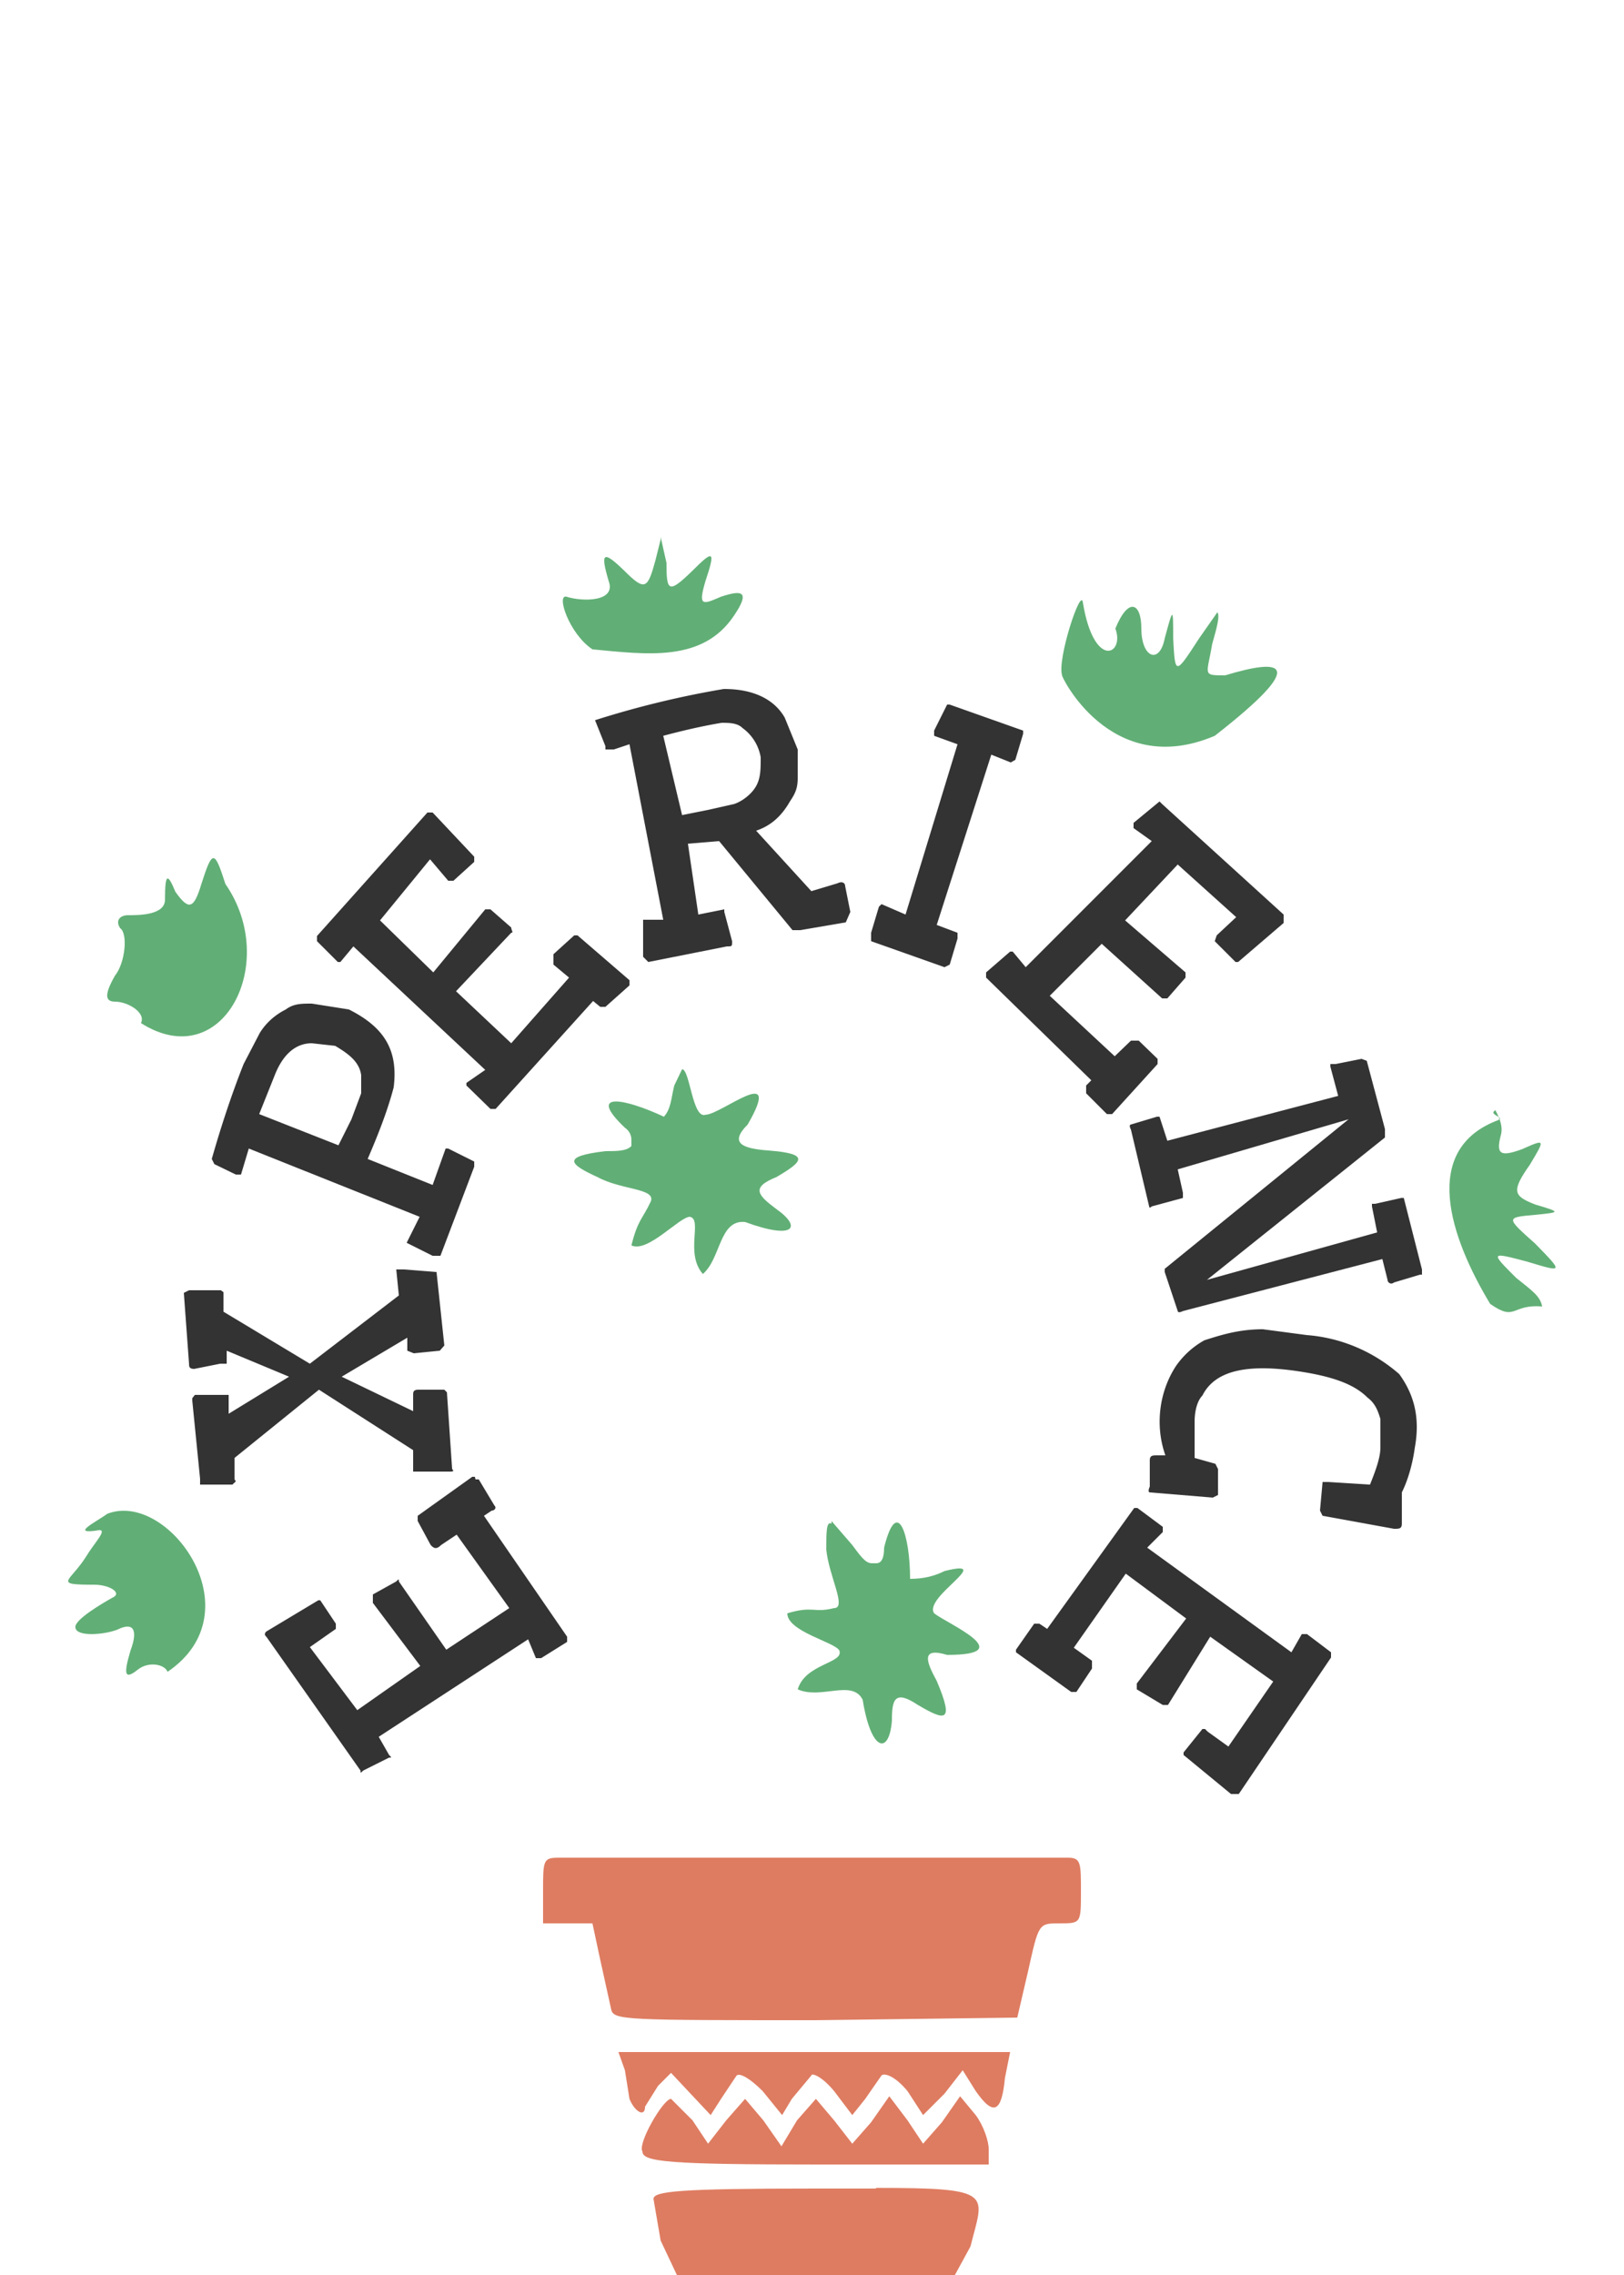 <svg xmlns="http://www.w3.org/2000/svg" id="svg51" width="250" height="350" version="1.1" viewBox="0 0 250 350">
  <g id="cacti_experience">
	<path id="path33" fill="#de7c61" d="M87.2 285.8H86c-2.4 0-2.4.4-2.4 5.2v4.9h7.6l1.2 5.6 1.7 7.7c.4 1.6 2.4 1.6 31.5 1.6l31-.4 1.7-7.3c1.6-7.2 1.6-7.2 4.8-7.2 3.3 0 3.3 0 3.3-4.9 0-4.4 0-5.2-2-5.2h-.8zm8 29.9l1 2.8.7 4.4c.8 2 2.4 2.9 2.4 1.2l2-3.2 2-2 3 3.2 3.1 3.3 1.6-2.5 2.4-3.6c.5-.4 2 .4 4 2.4l3 3.7 1.5-2.5 3-3.6c0-.4 1.5 0 3.5 2.4l2.8 3.7 2-2.5 2.5-3.6c.4-.4 2 0 4 2.4l2.4 3.7 3.3-3.3 2.8-3.6 2 3.2c2.8 4 4 3.2 4.5-2l.8-4h-30zm52.6 6.8l-2.8 4-2.9 3.3-2.4-3.6-2.8-3.7-2.8 4-2.9 3.3-2.8-3.6-2.8-3.3-2.9 3.3-2.4 4-2.8-4-2.8-3.3-2.9 3.3-2.8 3.6-2.4-3.6-3.3-3.3c-1.2 0-5.2 6.9-4.4 8.1 0 1.6 4 2 27 2h26.3v-2.4c0-1.2-.8-3.6-2-5.2zm-13 14.2h-9.2c-21 0-25 .4-25 1.6l1.1 6.4 2.5 5.3H147l2.4-4.4c2-8.1 4-9-14.5-9z"/>
	<path id="path35" fill="#61af76" d="M101.7 83l-.8 3.2c-1.2 4.4-1.6 4.8-4.8 1.6-3.3-3.2-3.7-2.8-2.4 1.6 1.2 3.2-4 3.2-6.5 2.4-1.6-.4.4 5.7 4 8.1 8.5.8 17 2 21.8-5.2 2.5-3.7 1.3-4-2-2.9-2.8 1.2-3.6 1.6-2.4-2.4 1.6-4.8 1.2-4.8-2-1.6-3.7 3.6-4 3.2-4-1.2l-.9-4zm85.7 11.2l-2.8 4c-3.7 5.7-3.7 5.7-4 0 0-4.8 0-4.8-1.3 0-.8 4.1-3.6 3-3.6-1.5 0-4-2-4.9-4 0 1.5 4-3.3 6.4-5-4-.3-2.5-4 8.8-3.2 11.2-.4-.4 7.3 16.2 23.5 9.3 14.5-11.3 10.5-12 1.6-9.3-3.6 0-2.8 0-2-4.8.8-2.8 1.2-4.4.8-4.9zM34.7 136c-1.7-5.3-2-5.3-3.7 0-1.2 4-2 4-4 1.2-1.2-2.9-1.6-2.9-1.6 1.2 0 2.4-4 2.4-5.7 2.4-1.2 0-2 .8-1.2 2 1.2.8.8 5.3-.8 7.3-1.6 2.8-1.6 4 0 4 2 0 4.8 1.7 4 3.3 12.6 8 21.4-9.3 13-21.4zm196 36.3c-12.2 4.5-7.4 18.2-1.3 28.3 4 2.8 3.2 0 8 .4-.3-1.6-1.5-2.4-4-4.4-4-4-4-4 1.7-2.5 5.6 1.7 5.6 1.7 1.2-2.8-4.5-4-4.5-4 0-4.4 4-.4 4-.4 0-1.6-3.3-1.3-3.7-2-.8-6.1 2.4-4 2.4-4-1.2-2.4-3.3 1.2-4 .8-3.3-2 .4-1.3 0-2.5-.8-4-1.2.7 1.6 1.1.4 1.5zM16.5 232.9c-1.6 1.2-6 3.3-1.2 2.5 1.2 0-.8 2-2 4-2.5 4-5.3 4.4 1.2 4.4 2.4 0 4.4 1.3 2.8 2-1.6.9-5.7 3.3-5.7 4.5 0 1.6 4.5 1.2 6.5.4 2.4-1.2 3.2 0 2 3.2-1.2 4-.8 4.5 1.2 2.9 1.6-1.2 4-.8 4.5.4 13.7-9.3 0-28-9.3-24.3z"/>
	<path id="path37" fill="#333" d="M111.4 106a145 145 0 00-19.8 4.8l1.6 4v.5h1.3l2.4-.8 5.2 27H99v5.7l.8.8 12.1-2.4c.8 0 .8 0 .8-.8l-1.2-4.5v-.4l-4 .8-1.6-10.9 4.8-.4 11.3 13.7h1.2l7-1.2.7-1.6-.8-4c0-.4-.4-.8-1.2-.4l-4 1.2-8.5-9.3c2.4-.8 4-2.4 5.2-4.5.8-1.2 1.2-2 1.2-3.6v-4.4l-2-4.9c-1.6-2.8-4.8-4.4-9.3-4.4zm34.8 2.4h-.4l-2 4v.8l3.6 1.3-8 26.2-3.7-1.6-.4.4-1.2 4v1.3l11.3 4 .8-.4 1.2-4v-.9l-3.2-1.2 8.4-26.2 3 1.2.7-.4 1.2-4v-.5zm-35.2 2.8c1.2 0 2.5 0 3.3.8a7 7 0 012.8 4.5c0 2.4 0 4-1.6 5.6-.7.7-1.6 1.3-2.5 1.6l-4 .9-4 .8-2.9-12.2c3-.8 6-1.5 9-2zm67.5 12.1l-4 3.3v.8l2.8 2-19.4 19.4-2-2.4h-.4l-3.7 3.2v.8l16.2 15.8-.8.8v1.2l3.2 3.2h.8l7-7.7v-.8l-2.9-2.8h-1.2l-2.5 2.4-10-9.3 8-8 9.3 8.4h.8l2.8-3.2v-.8l-9.3-8 8.1-8.6 9 8.1-3 2.8-.3.9 3.2 3.2h.4l7-6v-1.3l-18.7-17zM66.2 125h-.4l-17 19v.8L52 148h.4l2-2.4 20.3 19-2.9 2v.4l3.7 3.6h.8l15-16.6 1.1.9h.8l3.7-3.3v-.8l-8-6.9h-.5l-3.2 2.9v1.6l2.4 2-8.9 10.1-8.5-8 8.5-9c.4 0 0-.4 0-.8l-3.2-2.8h-.8l-8 9.7-8.2-8 7.7-9.4 2.8 3.3h.8l3.2-2.9v-.8l-6.4-6.8zM48 154.4c-1.6 0-2.8 0-4 .9-1.6.8-3 2-4 3.6l-2.5 4.8c-1.9 4.8-3.5 9.7-4.9 14.6l.4.8 3.3 1.6h.8l1.2-4 26.3 10.5-2 4 4 2h1.2l5.2-13.7v-.8l-4-2h-.4l-2 5.6-10-4c1.5-3.5 3-7.2 4-11 .7-5.6-1.3-9.2-6.9-12zm0 6.1l3.6.4c2 1.2 3.7 2.4 4 4.5v2.8l-1.5 4-2 4-12.2-4.8 2.4-6c1.3-3.3 3.3-4.9 5.7-4.9zm161.6 2.4l-4 .8h-.8v.4l1.2 4.5-26.3 6.9-1.2-3.7h-.4l-4 1.2s-.4 0 0 .8l2.8 11.8s0 .4.4 0l4.8-1.3v-.8l-.8-3.6 26.3-7.7-28.3 23v.5l2 6s0 .4.8 0l30.7-8 .8 3.2c0 .4.5.8 1 .4l4-1.2h.3v-.8l-2.8-11h-.4l-4 .9h-.5v.4l.8 4-26.2 7.3 27.4-21.9v-1.3l-2.8-10.5zM62.2 195.3H61l.4 4-13.7 10.5-13.3-8v-3l-.4-.3h-4.9l-.8.4.8 10.9c0 .4 0 .8.8.8l4-.8h1v-2l9.6 4-9.3 5.7v-2.9H30l-.4.5v.4l1.2 12v.9h5c.3-.4.7-.4.3-.8v-3.3l13-10.5 14.5 9.3v3.3h5.6c.4 0 .8 0 .4-.4l-.8-11.8-.4-.4h-4c-.8 0-.8.4-.8.8v2.5l-11-5.3 10.1-6v2l1 .4 4-.4.7-.8-1.2-11.3zm132.2 9.2c-3.7 0-6.5.9-9 1.7a13 13 0 00-4.4 4c-2.6 4-3.2 9.2-1.6 13.7h-1.2c-.8 0-1.2 0-1.2.8v4c-.4.9 0 .9 0 .9l9.7.8.8-.4v-4l-.4-.8-3.2-.9v-5.6c0-1.6.4-3.2 1.2-4 2-4 7.2-4.9 15-3.7 5.2.8 8.4 2 10.4 4 1.2.9 1.6 2 2 3.3v4.4c0 1.6-.8 3.7-1.6 5.7l-6.4-.4h-.9l-.4 4.4.4.8 11 2c.8 0 1.2 0 1.2-.8v-4.8c.8-1.6 1.6-4 2-6.9.8-4.4 0-8-2.4-11.3-4-3.5-9-5.6-14.2-6zM73.1 227.2h-.4l-8.4 6v.8l2 3.7c.4.4.8.8 1.6 0l2.4-1.6 8.1 11.3-9.7 6.4-7.3-10.5c0-.4 0-.4-.4 0l-3.6 2v1.3l7.3 9.7-9.7 6.8-7.3-9.7 4-2.8v-.8l-2.4-3.6H49l-8 4.8s-.5.4 0 .8l14.5 20.6c0 .4 0 .4.4 0l4-2c.4 0 .4 0 0-.4l-1.6-2.8 23-15 1.2 2.9h.8l4-2.5v-.8l-12.8-18.6 1.2-.8c.4 0 .8-.4.4-.8l-2.4-4h-.5zm102 4.8h-.5l-13.4 18.6-1.2-.8h-.8l-2.8 4v.4l8.5 6.1h.8l2.4-3.6v-1.2l-2.8-2 8-11.4 9.3 6.9-7.6 10v.9l4 2.4h.8l6.5-10.5 9.7 6.9-6.9 10-3.2-2.3-.4-.4h-.4l-2.9 3.6v.4l7.3 6h1.2l14.2-21v-.8l-3.7-2.8h-.8l-1.6 2.8-22.2-16.1 2.4-2.4v-.8z"/>
	<path id="path39" fill="#61af76" d="M105 164.5c1.2 0 1.6 7.7 3.6 7 2.4 0 12.1-8.2 6.5 1.5-2.9 2.9-.8 3.7 3.2 4 6.5.5 5.3 1.7 1.2 4.1-4 1.6-2.8 2.8 0 4.9 4 2.8 2.8 4.8-4.8 2-4-.4-3.7 5.6-6.5 8-2.8-3.2 0-8.4-2-8.8-1.6 0-6.5 5.6-9 4.4 1-4 1.7-4 3-6.8.7-2-4.5-1.7-8.2-3.7-4.4-2-5.6-3.2 1.2-4 1.7 0 3.3 0 4-.8v-.8c0-.4 0-1.3-1-2-6-5.7 0-4.5 6-1.7 1.1-1.2 1.1-2.8 1.6-4.8zm23 69.5l3.2 3.7c1.2 1.6 2 2.8 3 2.8h.7c.8 0 1.2-.8 1.2-2.4 2-8.1 4-2 4 4.8 2 0 3.7-.4 5.3-1.2 8-2-3.3 4-1.6 6.5 2 1.6 13.3 6.4 2 6.4-4-1.2-3.3.9-1.6 4 2.8 6.6 1.2 6.1-2.9 3.7-3.6-2.4-4-.8-4 2.4-.4 5.3-3.2 4.9-4.5-3.2-1.6-3.2-6.4 0-10-1.6 1.2-4 7.2-4 6.4-6-.8-1.3-8-2.9-8-5.7 4-1.2 4 0 7.2-.8 2 0-.8-4.9-1.2-9 0-2.7 0-4.4.8-4z"/>
  </g>
</svg>
